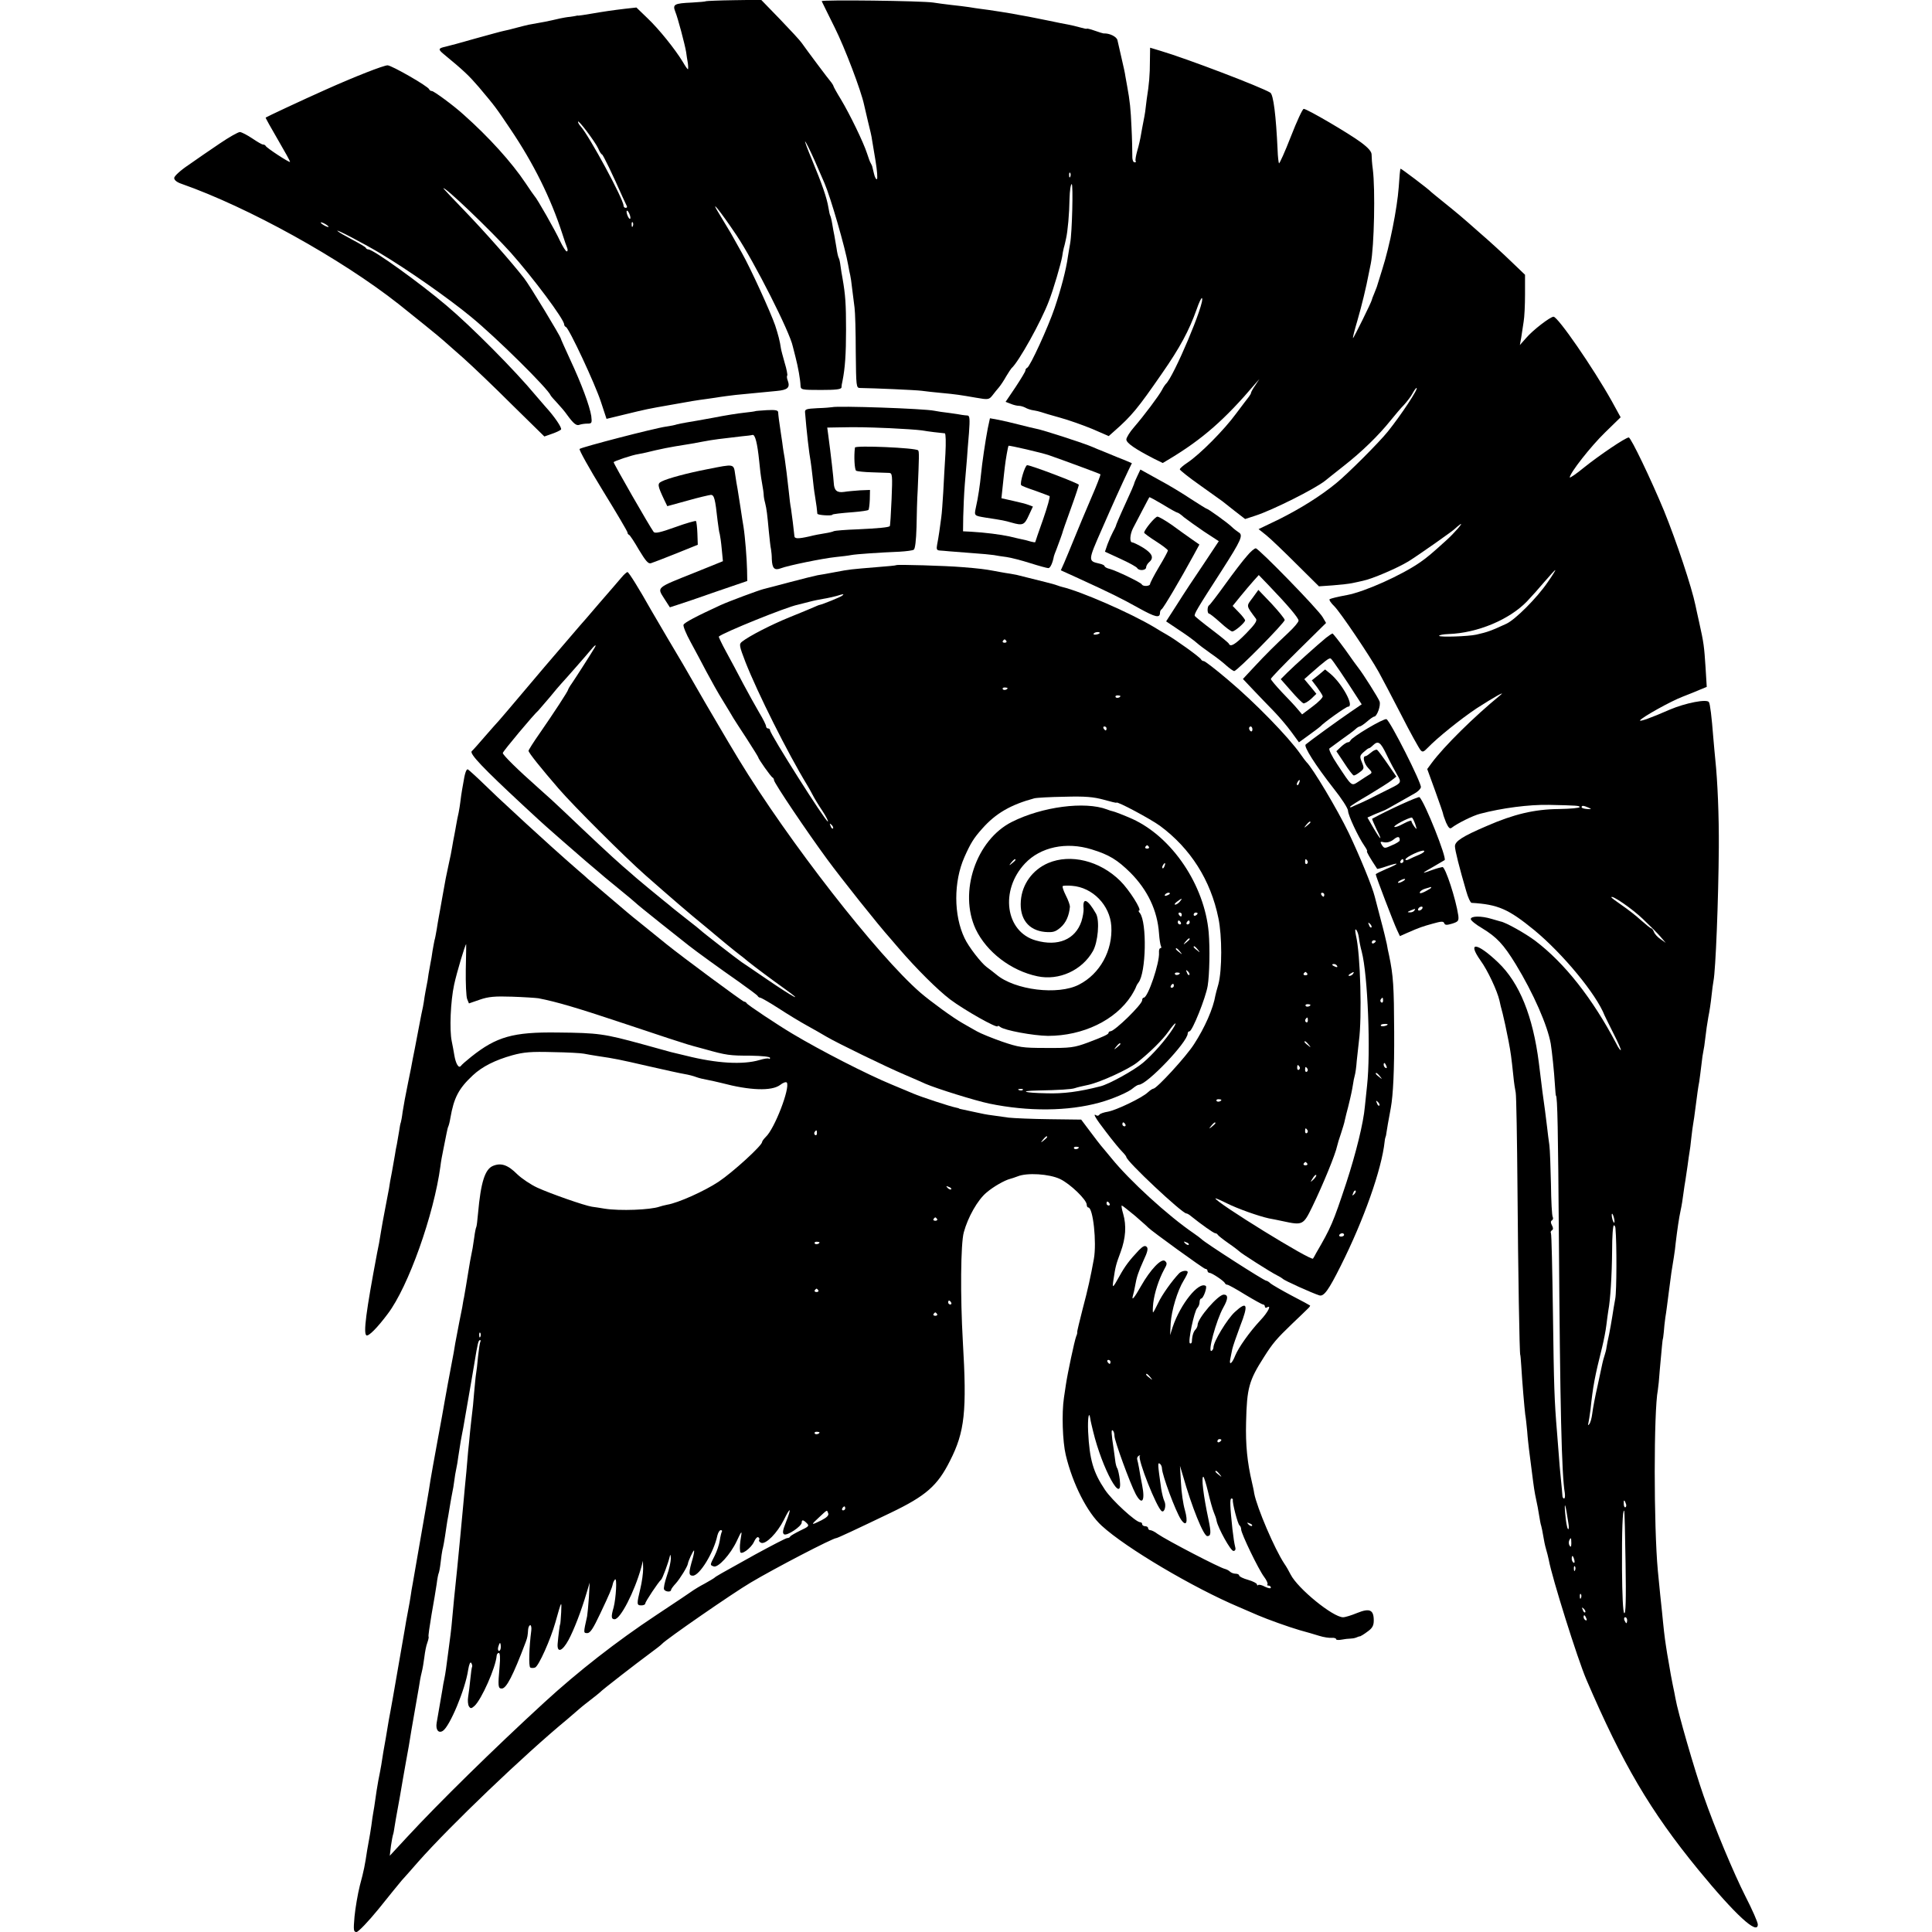 <?xml version="1.0" standalone="no"?>
<!DOCTYPE svg PUBLIC "-//W3C//DTD SVG 20010904//EN"
 "http://www.w3.org/TR/2001/REC-SVG-20010904/DTD/svg10.dtd">
<svg version="1.0" xmlns="http://www.w3.org/2000/svg"
 width="976pt" height="976pt" viewBox="0 0 976 976"
 preserveAspectRatio="xMidYMid meet">
<g transform="translate(0,976) scale(0.1,-0.1)"
fill="#000000" stroke="none">
<path d="M3567 9754 c-2 -2 -35 -5 -73 -7 -87 -4 -97 -9 -83 -45 14 -34 49
-168 55 -204 2 -16 6 -41 9 -58 2 -16 2 -30 0 -30 -2 0 -14 17 -26 38 -39 64
-120 165 -178 220 l-56 54 -55 -6 c-67 -8 -108 -14 -178 -26 -29 -5 -56 -9
-60 -9 -4 1 -9 0 -12 -1 -3 -1 -16 -3 -30 -5 -14 -1 -36 -5 -50 -8 -64 -15
-91 -20 -160 -32 -8 -2 -35 -8 -60 -15 -25 -7 -54 -14 -65 -16 -11 -2 -76 -20
-145 -39 -69 -20 -136 -38 -150 -41 -36 -8 -38 -13 -9 -37 102 -84 127 -108
178 -167 85 -101 86 -103 160 -213 116 -172 203 -347 261 -526 10 -31 21 -64
25 -73 4 -10 3 -18 -2 -18 -5 0 -20 24 -34 53 -22 49 -117 216 -129 227 -3 3
-23 32 -45 65 -70 105 -186 233 -312 345 -49 45 -151 120 -161 120 -6 0 -12 4
-14 9 -5 15 -190 121 -210 121 -20 0 -166 -57 -313 -123 -117 -52 -298 -137
-303 -141 -1 -2 27 -52 62 -112 35 -60 63 -110 61 -112 -4 -4 -119 71 -123 81
-2 4 -8 7 -14 7 -5 0 -29 14 -54 31 -24 16 -52 31 -62 32 -9 0 -55 -26 -102
-58 -47 -32 -118 -80 -157 -108 -42 -28 -73 -57 -73 -66 0 -11 14 -22 38 -30
336 -118 804 -377 1097 -608 68 -54 213 -171 225 -183 9 -8 54 -48 101 -89 46
-41 157 -147 246 -236 l163 -160 37 13 c21 7 42 17 47 22 7 7 -33 66 -79 116
-5 6 -28 32 -50 58 -102 123 -324 347 -450 453 -133 113 -369 283 -394 283 -5
0 -11 3 -13 8 -1 4 -32 22 -68 41 -36 19 -69 38 -75 44 -14 14 127 -60 215
-112 139 -83 345 -227 460 -322 127 -104 389 -363 402 -397 2 -4 17 -21 33
-38 17 -18 39 -44 50 -60 32 -44 47 -56 62 -50 8 3 26 6 40 6 23 0 24 3 20 38
-8 51 -49 162 -106 284 -26 57 -48 105 -48 108 -2 12 -156 267 -185 304 -63
81 -197 233 -301 341 -59 61 -107 112 -107 113 0 17 240 -213 339 -323 113
-127 271 -338 271 -364 0 -5 4 -11 9 -13 15 -5 148 -289 177 -379 l28 -85 95
23 c107 26 111 27 231 48 106 19 123 22 183 30 27 4 57 8 67 10 11 2 45 6 77
10 93 9 155 15 207 20 55 5 68 17 56 51 -5 12 -6 24 -3 27 2 3 -3 32 -13 64
-9 32 -18 65 -19 73 -5 36 -14 70 -29 116 -24 69 -123 286 -168 366 -21 37
-46 82 -56 100 -11 18 -36 60 -56 93 -58 94 2 20 85 -104 90 -135 270 -490
284 -561 2 -8 8 -33 14 -55 13 -50 24 -113 25 -142 1 -22 4 -23 104 -23 74 0
102 3 103 13 0 6 2 21 5 32 13 65 18 136 18 260 0 128 -3 175 -18 260 -3 17
-8 44 -10 62 -2 17 -6 36 -9 40 -3 5 -8 27 -11 49 -4 22 -9 51 -11 64 -3 14
-8 41 -11 60 -3 19 -8 38 -10 41 -2 3 -6 21 -9 40 -8 50 -33 121 -82 239 -24
58 -40 100 -35 95 5 -6 26 -48 47 -95 20 -47 43 -98 50 -115 31 -72 105 -327
120 -415 3 -19 8 -42 10 -50 2 -8 7 -40 10 -70 4 -30 9 -73 12 -95 3 -22 6
-122 6 -222 2 -176 2 -183 22 -183 71 -1 277 -10 310 -14 22 -3 67 -8 100 -11
75 -7 94 -10 175 -24 62 -11 66 -10 83 11 10 13 25 32 34 42 9 11 25 35 36 55
12 20 24 38 27 41 35 30 150 236 189 340 22 56 61 189 67 225 1 11 5 30 8 43
4 12 8 32 11 45 9 38 17 129 18 204 1 40 6 73 11 73 8 0 2 -247 -8 -300 -3
-14 -7 -43 -11 -65 -9 -67 -35 -165 -67 -260 -33 -98 -125 -298 -139 -303 -5
-2 -9 -8 -9 -14 0 -5 -23 -43 -50 -84 l-50 -74 26 -10 c14 -6 32 -10 40 -10 9
0 23 -4 33 -9 10 -6 28 -12 42 -14 13 -2 31 -6 39 -9 8 -3 51 -16 95 -28 44
-12 117 -38 163 -57 l83 -36 27 24 c89 78 120 116 241 291 92 132 138 218 176
325 12 35 24 60 27 57 18 -17 -145 -403 -183 -434 -3 -3 -12 -16 -19 -30 -16
-30 -90 -129 -142 -189 -21 -24 -38 -52 -38 -61 0 -18 44 -48 139 -97 l45 -22
35 21 c166 100 279 199 431 378 l22 25 -21 -32 c-12 -17 -21 -34 -21 -37 0 -4
-5 -12 -10 -19 -6 -7 -35 -46 -66 -87 -60 -82 -182 -205 -245 -247 -21 -14
-39 -29 -39 -34 0 -4 46 -41 103 -81 56 -40 107 -76 112 -80 6 -5 34 -27 62
-49 l53 -41 52 17 c87 28 302 136 353 177 5 4 47 38 93 74 92 72 176 154 237
230 22 27 52 63 68 79 15 17 35 42 43 58 8 15 17 27 20 27 12 0 -76 -134 -145
-220 -45 -56 -202 -213 -261 -261 -79 -65 -182 -129 -288 -182 l-104 -50 39
-31 c21 -17 89 -82 152 -145 l114 -113 71 5 c39 3 82 8 96 11 14 3 39 8 55 12
46 9 174 64 230 98 50 31 225 154 235 165 3 3 14 13 25 21 24 17 -28 -43 -68
-79 -75 -68 -95 -85 -132 -111 -95 -66 -280 -149 -370 -166 -49 -9 -81 -17
-88 -21 -4 -3 6 -19 24 -36 32 -33 176 -246 224 -332 15 -27 66 -124 113 -215
46 -91 91 -171 98 -179 10 -12 16 -10 36 11 49 51 167 146 248 200 87 56 151
92 119 66 -132 -108 -285 -259 -347 -343 l-22 -30 40 -110 c22 -61 40 -113 40
-116 0 -4 7 -23 15 -44 12 -26 19 -34 28 -27 28 22 108 62 144 71 110 29 247
47 348 45 141 -3 155 -4 155 -11 0 -5 -47 -9 -104 -10 -124 -1 -229 -26 -366
-86 -122 -52 -160 -77 -160 -102 0 -20 22 -107 57 -227 9 -32 21 -58 27 -59
134 -8 186 -31 317 -138 144 -119 313 -323 355 -431 4 -8 24 -50 46 -93 22
-43 38 -80 36 -82 -2 -2 -13 12 -23 33 -120 228 -261 407 -409 519 -49 37
-150 94 -176 98 -3 1 -23 7 -45 13 -53 16 -105 15 -105 -1 0 -7 26 -28 57 -46
74 -45 108 -81 170 -182 89 -146 161 -310 177 -402 6 -37 17 -139 21 -207 2
-30 4 -55 5 -55 8 0 11 -181 15 -715 6 -858 14 -1201 30 -1292 2 -16 1 -28 -4
-28 -4 0 -8 6 -8 13 0 6 -4 46 -8 87 -4 41 -9 93 -10 115 -2 22 -6 74 -9 115
-14 168 -16 231 -21 608 -3 217 -7 398 -10 402 -3 5 -1 11 5 15 7 4 7 12 0 25
-7 13 -7 21 0 25 6 4 7 11 4 17 -4 5 -8 80 -9 166 -2 87 -5 175 -8 197 -3 22
-9 65 -12 95 -4 30 -8 66 -10 80 -4 24 -20 146 -31 240 -30 237 -98 405 -206
508 -106 101 -158 108 -89 10 36 -49 85 -154 96 -203 2 -11 9 -40 16 -65 12
-49 13 -57 30 -140 11 -58 14 -80 24 -175 3 -33 9 -71 12 -85 3 -14 7 -236 9
-495 3 -400 10 -830 14 -830 1 0 3 -25 5 -55 5 -86 16 -212 20 -245 3 -16 7
-55 10 -86 2 -31 7 -72 9 -90 8 -61 16 -123 21 -164 3 -22 7 -51 10 -65 12
-57 16 -77 21 -110 3 -19 7 -41 10 -49 2 -8 7 -30 10 -50 3 -20 9 -49 14 -66
5 -16 11 -41 14 -55 16 -89 145 -500 190 -605 183 -426 322 -663 565 -960 187
-228 301 -333 301 -277 0 11 -28 75 -63 143 -59 117 -154 343 -211 507 -46
131 -131 426 -142 492 -2 14 -9 45 -14 70 -5 25 -14 72 -19 105 -6 33 -13 74
-15 90 -3 17 -7 50 -10 75 -3 25 -7 69 -10 98 -6 54 -11 104 -21 207 -21 225
-21 806 0 913 2 11 7 58 10 104 10 112 14 153 15 153 1 0 3 16 5 35 1 19 5 53
8 75 4 22 11 78 17 125 12 95 15 115 26 180 4 25 8 56 9 70 8 67 17 129 25
165 5 22 11 60 14 85 3 25 8 54 10 66 2 12 7 45 11 74 4 29 8 61 10 70 2 9 6
41 9 71 3 30 8 63 10 75 2 12 7 43 10 70 11 84 14 108 20 139 2 17 8 55 11 85
3 30 8 62 10 70 2 8 7 39 10 68 3 29 10 76 15 104 6 28 13 76 16 106 3 31 8
65 10 76 11 55 25 407 27 676 1 157 -6 332 -18 445 -2 22 -7 72 -10 110 -8
103 -16 169 -22 178 -10 17 -118 -4 -198 -38 -93 -41 -155 -63 -150 -54 11 16
154 96 214 119 31 12 71 28 89 36 l34 14 -6 98 c-7 107 -9 124 -32 227 -9 39
-17 78 -19 87 -19 92 -96 323 -159 478 -66 159 -167 370 -178 370 -16 0 -149
-90 -225 -151 -40 -33 -73 -55 -73 -51 0 22 106 157 178 227 l79 77 -45 82
c-94 168 -272 426 -294 426 -16 0 -104 -67 -138 -107 l-32 -36 7 39 c3 22 9
57 12 79 4 22 7 84 7 138 l0 99 -70 67 c-38 37 -110 103 -160 146 -96 85 -111
97 -189 160 -27 22 -52 42 -55 45 -12 14 -153 120 -155 118 -2 -2 -6 -43 -9
-93 -8 -109 -46 -299 -83 -415 -15 -47 -27 -87 -28 -90 -1 -3 -7 -18 -13 -33
-7 -16 -12 -30 -12 -32 0 -8 -93 -196 -95 -193 -2 2 8 41 22 88 22 76 44 166
58 240 3 14 7 36 10 49 17 86 23 375 10 476 -4 28 -6 60 -6 72 1 16 -15 35
-54 64 -59 44 -272 169 -289 169 -6 0 -35 -63 -65 -140 -30 -77 -57 -137 -60
-135 -2 3 -6 33 -7 68 -8 173 -21 279 -37 289 -45 28 -422 172 -554 211 l-53
16 -1 -67 c0 -70 -4 -117 -16 -192 -3 -25 -7 -54 -8 -65 -2 -11 -5 -33 -9 -50
-3 -16 -9 -46 -12 -65 -3 -19 -11 -56 -19 -82 -7 -25 -11 -49 -8 -52 4 -3 1
-6 -6 -6 -7 0 -12 15 -11 38 0 20 -1 82 -4 138 -4 93 -8 133 -22 209 -3 17 -7
39 -9 50 -1 11 -10 52 -19 90 -9 39 -18 80 -21 92 -4 18 -41 36 -70 34 -2 0
-23 6 -45 14 -22 8 -40 12 -40 10 0 -2 -15 1 -32 6 -18 5 -46 12 -63 15 -16 3
-59 11 -95 19 -36 7 -83 17 -105 21 -22 4 -44 8 -50 9 -20 5 -161 27 -190 30
-16 2 -43 6 -60 9 -16 2 -57 8 -90 11 -33 4 -73 9 -90 12 -58 9 -567 15 -564
7 2 -5 32 -65 66 -134 51 -102 133 -318 148 -389 2 -9 11 -47 20 -86 10 -38
19 -79 20 -90 2 -11 10 -59 18 -108 8 -48 11 -90 7 -92 -4 -3 -11 10 -15 28
-4 17 -8 34 -9 37 -1 3 -4 10 -7 15 -4 6 -12 28 -19 50 -18 56 -87 198 -132
273 -21 34 -38 65 -38 68 0 2 -5 10 -10 17 -12 13 -127 167 -150 200 -8 12
-58 66 -110 120 l-95 98 -137 -2 c-76 -1 -139 -4 -141 -5z m-545 -744 c7 -17
16 -30 19 -30 5 0 55 -104 104 -215 10 -22 20 -43 22 -47 2 -5 -1 -8 -6 -8 -6
0 -11 5 -11 11 0 32 -172 350 -216 400 -8 8 -14 19 -14 24 0 14 87 -102 102
-135z m2385 -142 c-3 -8 -6 -5 -6 6 -1 11 2 17 5 13 3 -3 4 -12 1 -19z m-2224
-198 c3 -11 2 -18 -3 -15 -4 3 -10 14 -13 25 -3 11 -2 18 3 15 4 -3 10 -14 13
-25z m-1523 -56 c0 -2 -9 0 -20 6 -11 6 -20 13 -20 16 0 2 9 0 20 -6 11 -6 20
-13 20 -16z m1537 4 c-3 -8 -6 -5 -6 6 -1 11 2 17 5 13 3 -3 4 -12 1 -19z
m4621 -1800 c-54 -79 -163 -188 -208 -209 -76 -35 -94 -42 -152 -55 -39 -9
-188 -14 -188 -6 0 4 21 8 48 9 146 5 308 73 397 166 22 23 62 68 89 100 27
31 50 57 53 57 2 0 -15 -28 -39 -62z m207 -1138 c17 -8 16 -8 -7 -7 -16 1 -28
5 -28 9 0 10 9 9 35 -2z m275 -563 c36 -34 77 -75 90 -91 l25 -29 -27 19 c-15
10 -30 27 -33 37 -4 9 -9 17 -13 17 -4 0 -27 19 -52 41 -25 23 -69 57 -97 76
-29 20 -53 38 -53 40 0 15 106 -58 160 -110z m-145 -1517 c2 -12 1 -20 -2 -16
-4 4 -8 16 -10 28 -4 28 6 18 12 -12z m6 -47 c7 -75 6 -317 -1 -353 -5 -25
-11 -65 -15 -90 -4 -25 -11 -65 -16 -90 -6 -25 -11 -54 -13 -65 -1 -11 -6 -30
-10 -42 -4 -12 -9 -30 -11 -40 -2 -10 -13 -61 -24 -112 -12 -52 -24 -115 -27
-140 -3 -26 -10 -50 -16 -56 -6 -7 -7 -5 -4 5 2 8 7 40 11 70 12 116 21 164
59 316 8 33 18 83 21 110 3 27 8 60 10 74 10 51 18 179 19 302 0 71 4 128 9
128 4 0 8 -8 8 -17z m-238 -1487 c4 -22 2 -35 -2 -30 -5 5 -11 41 -14 79 -6
69 2 47 16 -49z m290 99 c4 -8 3 -16 -1 -19 -4 -3 -9 4 -9 15 -2 23 3 25 10 4z
m-1 -303 c3 -181 1 -259 -7 -251 -6 6 -10 90 -11 222 -1 195 3 303 11 295 2
-2 5 -121 7 -266z m-274 102 c0 -17 -3 -22 -8 -13 -5 6 -6 18 -3 26 8 19 11
16 11 -13z m15 -84 c3 -11 1 -18 -4 -14 -5 3 -9 12 -9 20 0 20 7 17 13 -6z m4
-52 c-3 -8 -6 -5 -6 6 -1 11 2 17 5 13 3 -3 4 -12 1 -19z m30 -140 c-3 -8 -6
-5 -6 6 -1 11 2 17 5 13 3 -3 4 -12 1 -19z m21 -73 c-3 -3 -9 2 -12 12 -6 14
-5 15 5 6 7 -7 10 -15 7 -18z m6 -31 c3 -8 2 -12 -4 -9 -6 3 -10 10 -10 16 0
14 7 11 14 -7z m206 -9 c0 -8 -2 -15 -4 -15 -2 0 -6 7 -10 15 -3 8 -1 15 4 15
6 0 10 -7 10 -15z"/>
<path d="M4203 7703 c-5 -1 -37 -4 -73 -5 -57 -3 -65 -5 -63 -22 7 -90 21
-211 28 -246 2 -14 7 -50 10 -80 3 -30 8 -73 12 -95 7 -42 11 -74 12 -90 1 -8
76 -12 76 -5 0 3 43 8 108 13 38 3 71 8 74 11 3 3 6 27 7 53 l1 48 -50 -2
c-27 -2 -64 -5 -81 -8 -36 -5 -50 7 -52 45 -1 23 -15 147 -28 243 l-5 37 58 1
c98 2 134 1 258 -4 66 -3 138 -8 160 -11 35 -6 94 -13 118 -15 5 -1 6 -47 3
-103 -4 -57 -8 -144 -11 -195 -3 -50 -7 -107 -10 -127 -3 -20 -7 -53 -10 -73
-3 -21 -8 -50 -11 -65 -4 -22 -2 -28 13 -29 10 -1 32 -2 48 -4 17 -1 68 -5
115 -9 47 -3 96 -8 110 -10 14 -3 43 -7 65 -10 22 -3 76 -17 120 -31 44 -14
85 -25 91 -25 10 0 22 27 28 60 1 3 6 19 13 35 20 54 26 70 29 80 1 6 20 61
43 124 23 63 41 118 41 122 0 7 -242 99 -261 99 -11 0 -39 -93 -30 -101 3 -4
35 -16 71 -28 35 -13 68 -25 72 -27 4 -3 -11 -55 -32 -116 -22 -62 -40 -114
-40 -116 0 -3 -10 -1 -22 2 -13 4 -32 9 -43 11 -11 2 -40 9 -65 15 -46 10
-124 20 -195 24 l-40 2 1 74 c1 41 4 116 8 165 4 50 9 108 11 130 1 22 6 79
10 128 5 69 4 87 -7 88 -7 0 -20 2 -28 3 -8 2 -37 6 -65 10 -27 3 -61 8 -75
11 -52 11 -490 26 -517 18z"/>
<path d="M3816 7683 c-1 -1 -27 -5 -57 -8 -30 -3 -99 -14 -154 -25 -55 -10
-116 -21 -136 -24 -20 -3 -42 -8 -50 -10 -8 -3 -32 -8 -54 -11 -58 -8 -428
-104 -437 -113 -4 -4 49 -99 117 -210 69 -112 125 -207 125 -212 0 -5 3 -10 8
-12 4 -1 27 -36 50 -76 34 -56 47 -72 61 -67 10 3 67 25 127 49 l109 44 -2 58
c-1 31 -5 59 -7 62 -3 2 -50 -11 -105 -31 -75 -27 -102 -33 -109 -24 -19 25
-202 344 -202 352 0 5 95 37 125 41 17 3 55 11 85 19 30 7 75 16 100 20 80 13
94 15 145 25 47 9 88 14 193 26 23 2 48 5 54 7 13 2 24 -43 33 -130 3 -35 9
-84 14 -110 5 -27 9 -55 9 -63 0 -8 3 -26 7 -40 8 -32 11 -58 19 -145 4 -38 8
-79 11 -90 2 -11 4 -33 4 -50 2 -46 13 -58 45 -46 36 14 211 50 278 57 29 3
64 7 78 10 27 5 147 13 245 17 33 2 65 6 71 10 7 4 12 47 14 114 1 60 3 144 6
188 7 165 8 195 2 200 -13 13 -318 26 -319 14 -6 -44 -2 -112 6 -117 5 -3 41
-7 80 -8 38 -1 78 -3 87 -3 16 -1 17 -13 12 -133 -3 -73 -7 -134 -9 -136 -6
-6 -55 -11 -162 -16 -62 -2 -116 -7 -120 -9 -5 -3 -25 -8 -45 -11 -21 -3 -57
-10 -80 -16 -58 -13 -75 -12 -75 3 -2 23 -13 112 -17 137 -3 14 -8 52 -11 85
-9 80 -14 122 -21 170 -4 22 -8 47 -9 55 -1 8 -5 40 -10 70 -10 66 -13 91 -14
108 -1 10 -16 12 -57 10 -31 -2 -57 -4 -58 -5z"/>
<path d="M4990 7596 c-12 -62 -29 -177 -34 -231 -5 -52 -15 -121 -26 -168 -9
-43 -10 -42 50 -52 86 -13 95 -15 130 -25 56 -16 65 -13 87 36 l21 45 -21 8
c-12 5 -48 14 -80 21 l-58 13 7 66 c4 36 8 77 10 91 4 37 16 105 19 108 3 3
168 -35 205 -48 72 -25 256 -93 259 -96 2 -2 -19 -57 -47 -121 -28 -65 -66
-156 -85 -203 -19 -47 -42 -102 -51 -123 l-17 -38 88 -40 c168 -77 218 -102
306 -151 85 -47 107 -52 107 -23 0 7 4 15 8 17 8 3 98 156 160 270 l31 57 -40
28 c-22 15 -66 47 -99 71 -33 23 -66 42 -73 42 -12 0 -67 -67 -67 -81 0 -3 27
-23 60 -44 33 -21 60 -42 60 -46 0 -4 -20 -42 -45 -83 -25 -42 -45 -81 -45
-86 0 -12 -37 -14 -42 -2 -4 9 -128 69 -162 78 -14 3 -26 10 -26 14 0 4 -12
10 -27 13 -57 13 -57 14 13 173 62 142 94 212 134 297 l18 37 -35 15 c-20 8
-37 15 -38 15 -1 0 -20 8 -41 17 -22 9 -41 17 -44 18 -3 1 -21 8 -41 17 -38
17 -250 86 -284 92 -11 2 -48 11 -83 20 -34 9 -83 20 -107 25 l-44 8 -11 -51z"/>
<path d="M3575 7390 c-103 -20 -200 -46 -232 -62 -23 -11 -22 -20 13 -94 l15
-31 102 28 c56 16 109 28 118 29 17 0 22 -20 34 -130 4 -30 8 -61 11 -68 2 -8
7 -41 10 -75 l6 -62 -146 -59 c-193 -77 -187 -72 -151 -129 l29 -45 40 13 c23
7 111 37 196 67 l155 53 -1 55 c-1 55 -10 169 -18 219 -3 14 -9 58 -15 96 -6
39 -13 81 -15 95 -3 14 -8 46 -12 73 -8 55 -3 54 -139 27z"/>
<path d="M5745 7354 c-9 -18 -16 -36 -16 -39 0 -2 -17 -42 -38 -87 -38 -83
-53 -119 -55 -128 -1 -3 -7 -15 -14 -28 -7 -13 -19 -40 -27 -61 l-13 -38 78
-36 c44 -20 82 -41 85 -47 9 -15 45 -12 45 4 0 7 7 19 15 26 26 22 16 44 -30
73 -25 15 -50 27 -55 27 -15 0 -12 41 4 72 8 15 29 55 47 90 18 35 34 64 35
66 1 2 32 -15 69 -37 37 -23 70 -41 74 -41 3 0 18 -10 32 -23 15 -12 60 -44
101 -72 l75 -49 -77 -116 c-43 -63 -103 -154 -133 -202 l-56 -87 67 -45 c37
-24 76 -53 87 -63 11 -10 43 -34 70 -53 28 -19 64 -47 80 -62 17 -15 35 -28
40 -28 15 0 255 244 255 258 0 6 -30 43 -66 82 l-67 70 -29 -40 c-33 -44 -34
-37 17 -106 7 -10 -6 -29 -50 -74 -56 -57 -79 -70 -87 -52 -1 4 -40 36 -85 70
-45 34 -84 66 -87 70 -5 9 9 33 138 233 96 150 108 176 83 190 -9 6 -25 18
-35 28 -18 18 -119 91 -126 91 -3 0 -37 22 -78 48 -40 27 -114 72 -165 99
l-92 51 -16 -34z"/>
<path d="M6299 6951 c-19 -21 -68 -85 -109 -142 -41 -57 -78 -105 -82 -107
-10 -5 -10 -42 0 -42 4 0 29 -20 57 -45 27 -25 54 -45 60 -45 13 0 65 45 65
56 0 4 -14 23 -32 41 l-31 32 39 48 c21 26 51 61 66 78 l27 30 53 -55 c95 -99
148 -162 148 -175 0 -8 -23 -35 -52 -62 -67 -63 -111 -106 -176 -176 l-53 -57
53 -56 c29 -31 76 -79 103 -107 28 -29 68 -76 89 -105 l38 -52 51 37 c29 21
54 40 57 43 15 18 130 100 140 100 34 0 -29 116 -90 167 l-26 21 -33 -28 -34
-27 26 -34 c14 -19 27 -39 29 -46 2 -6 -21 -30 -51 -52 l-53 -40 -23 27 c-12
15 -48 53 -79 85 -31 33 -56 63 -56 67 0 5 63 70 140 146 l139 137 -17 29
c-22 39 -324 348 -338 348 -7 0 -27 -17 -45 -39z"/>
<path d="M4528 6905 c-2 -2 -46 -6 -98 -10 -132 -11 -137 -11 -210 -25 -36 -7
-76 -14 -90 -16 -14 -3 -77 -18 -140 -35 -63 -17 -122 -32 -130 -34 -23 -5
-181 -64 -220 -82 -124 -57 -182 -88 -187 -99 -3 -7 13 -46 35 -86 22 -40 58
-108 80 -150 23 -43 60 -110 84 -148 24 -39 48 -79 53 -88 6 -9 36 -57 68
-105 31 -48 57 -90 57 -92 0 -8 65 -100 73 -103 4 -2 7 -8 7 -13 0 -14 168
-263 268 -399 75 -102 258 -332 319 -400 12 -14 31 -36 42 -49 91 -106 198
-212 261 -260 72 -54 240 -149 240 -135 0 3 6 2 13 -4 21 -17 166 -44 241 -45
177 0 341 79 421 203 12 19 23 40 24 45 2 6 7 15 12 21 39 48 44 305 7 352 -6
6 -8 12 -4 12 17 0 -50 106 -95 150 -103 102 -251 138 -364 90 -79 -34 -132
-107 -138 -191 -7 -90 38 -149 122 -157 40 -3 52 0 78 22 28 24 44 60 48 106
0 8 -9 34 -21 57 -12 24 -19 45 -15 47 3 2 25 3 47 1 104 -8 191 -98 198 -203
8 -123 -57 -242 -163 -296 -105 -55 -325 -28 -418 51 -12 10 -34 27 -49 38
-28 21 -91 102 -111 145 -56 116 -56 286 -1 410 31 70 47 96 90 144 68 77 144
121 263 153 11 3 80 7 153 8 106 3 146 -1 198 -15 35 -10 64 -17 64 -15 0 10
172 -82 220 -117 154 -114 256 -274 295 -466 19 -90 19 -262 0 -334 -8 -26
-14 -52 -15 -56 -11 -67 -54 -164 -108 -247 -40 -63 -189 -225 -206 -225 -4 0
-16 -8 -27 -18 -29 -28 -159 -90 -202 -98 -20 -3 -40 -10 -43 -15 -3 -5 -10
-7 -15 -4 -21 14 -6 -13 49 -84 31 -41 67 -85 80 -98 12 -12 22 -25 22 -28 0
-21 282 -285 303 -285 4 0 15 -6 24 -14 51 -41 114 -86 122 -86 5 0 11 -4 13
-8 2 -4 26 -23 53 -42 28 -19 52 -38 55 -41 7 -9 159 -106 190 -121 14 -7 27
-15 30 -18 7 -9 150 -73 185 -84 23 -7 47 27 108 149 116 231 207 487 222 629
1 12 4 22 5 24 1 1 3 10 4 20 2 15 10 61 22 125 12 66 18 192 17 382 -1 232
-4 285 -26 390 -4 17 -9 41 -11 55 -3 14 -16 70 -31 125 -14 55 -28 107 -30
115 -12 50 -76 205 -132 323 -58 120 -183 329 -213 357 -3 3 -17 21 -30 40
-61 87 -230 261 -367 376 -61 52 -116 94 -121 94 -6 0 -12 4 -14 8 -3 10 -131
102 -174 126 -16 9 -45 26 -64 38 -121 72 -368 180 -465 203 -5 1 -17 5 -25 8
-13 5 -67 19 -205 53 -16 3 -43 8 -59 10 -16 3 -41 7 -55 10 -43 8 -72 12
-161 19 -83 7 -327 14 -332 10z m-273 -154 c-8 -7 -99 -44 -115 -47 -3 0 -16
-6 -30 -12 -14 -6 -68 -29 -121 -50 -91 -37 -203 -94 -241 -124 -15 -12 -14
-20 18 -103 61 -155 213 -459 311 -620 7 -11 19 -33 28 -50 8 -16 31 -54 50
-82 19 -29 31 -53 27 -53 -12 0 -292 442 -292 461 0 5 -4 9 -10 9 -5 0 -10 5
-10 11 0 6 -15 37 -34 68 -18 31 -55 97 -81 146 -26 50 -65 123 -87 163 -22
40 -38 75 -37 76 24 21 343 150 399 161 8 2 33 8 55 14 22 6 56 13 75 16 20 3
49 10 65 14 40 12 40 12 30 2z m1300 -190 c-9 -8 -36 -10 -30 -2 2 4 11 8 20
8 8 0 13 -3 10 -6z m-471 -39 c3 -5 -1 -9 -9 -9 -8 0 -12 4 -9 9 3 4 7 8 9 8
2 0 6 -4 9 -8z m6 -238 c0 -8 -19 -13 -24 -6 -3 5 1 9 9 9 8 0 15 -2 15 -3z
m570 -40 c0 -8 -19 -13 -24 -6 -3 5 1 9 9 9 8 0 15 -2 15 -3z m-70 -164 c0 -5
-2 -10 -4 -10 -3 0 -8 5 -11 10 -3 6 -1 10 4 10 6 0 11 -4 11 -10z m737 -5 c0
-8 -4 -12 -9 -9 -4 3 -8 9 -8 15 0 5 4 9 8 9 5 0 9 -7 9 -15z m236 -270 c-3
-9 -8 -14 -10 -11 -3 3 -2 9 2 15 9 16 15 13 8 -4z m57 -199 c0 -2 -8 -10 -17
-17 -16 -13 -17 -12 -4 4 13 16 21 21 21 13z m-2412 -31 c-3 -3 -9 2 -12 12
-6 14 -5 15 5 6 7 -7 10 -15 7 -18z m2397 -164 c3 -5 2 -12 -3 -15 -5 -3 -9 1
-9 9 0 17 3 19 12 6z m85 -171 c0 -5 -2 -10 -4 -10 -3 0 -8 5 -11 10 -3 6 -1
10 4 10 6 0 11 -4 11 -10z m238 -165 c-3 -3 -9 2 -12 12 -6 14 -5 15 5 6 7 -7
10 -15 7 -18z m-63 -53 c2 -17 8 -48 14 -69 31 -118 46 -506 27 -678 -4 -38
-9 -86 -11 -105 -7 -82 -45 -236 -94 -386 -67 -202 -77 -225 -152 -354 -7 -14
-15 -27 -16 -28 -7 -15 -493 285 -493 304 0 2 26 -9 58 -25 54 -27 158 -64
212 -76 14 -2 45 -9 70 -14 101 -22 104 -20 149 72 56 116 117 265 126 308 2
9 10 37 19 62 8 25 18 56 20 69 3 13 10 43 17 68 16 65 19 82 24 112 2 15 6
35 9 45 3 10 8 43 10 74 3 30 8 75 11 100 16 120 8 437 -15 533 -5 25 -5 35 1
29 6 -6 12 -24 14 -41z m85 -16 c0 -3 -4 -8 -10 -11 -5 -3 -10 -1 -10 4 0 6 5
11 10 11 6 0 10 -2 10 -4z m-195 -126 c3 -6 -1 -7 -9 -4 -18 7 -21 14 -7 14 6
0 13 -4 16 -10z m-151 -38 c3 -5 -1 -9 -9 -9 -8 0 -12 4 -9 9 3 4 7 8 9 8 2 0
6 -4 9 -8z m231 -2 c-3 -5 -12 -10 -18 -10 -7 0 -6 4 3 10 19 12 23 12 15 0z
m152 -135 c0 -8 -4 -12 -9 -9 -5 3 -6 10 -3 15 9 13 12 11 12 -6z m-367 -21
c0 -8 -19 -13 -24 -6 -3 5 1 9 9 9 8 0 15 -2 15 -3z m-13 -79 c0 -8 -4 -12 -9
-9 -5 3 -6 10 -3 15 9 13 12 11 12 -6z m403 -20 c0 -7 -30 -13 -34 -7 -3 4 4
9 15 9 10 1 19 0 19 -2z m-399 -102 c13 -16 12 -17 -3 -4 -10 7 -18 15 -18 17
0 8 8 3 21 -13z m393 -109 c3 -8 2 -12 -4 -9 -6 3 -10 10 -10 16 0 14 7 11 14
-7z m-439 -3 c3 -5 2 -12 -3 -15 -5 -3 -9 1 -9 9 0 17 3 19 12 6z m40 -10 c3
-5 2 -12 -3 -15 -5 -3 -9 1 -9 9 0 17 3 19 12 6z m366 -38 c13 -16 12 -17 -3
-4 -10 7 -18 15 -18 17 0 8 8 3 21 -13z m-801 -119 c0 -8 -19 -13 -24 -6 -3 5
1 9 9 9 8 0 15 -2 15 -3z m798 -29 c-3 -3 -9 2 -12 12 -6 14 -5 15 5 6 7 -7
10 -15 7 -18z m-1283 -95 c3 -5 1 -10 -4 -10 -6 0 -11 5 -11 10 0 6 2 10 4 10
3 0 8 -4 11 -10z m455 6 c0 -2 -8 -10 -17 -17 -16 -13 -17 -12 -4 4 13 16 21
21 21 13z m465 -35 c3 -5 2 -12 -3 -15 -5 -3 -9 1 -9 9 0 17 3 19 12 6z m-1
-169 c3 -5 -1 -9 -9 -9 -8 0 -12 4 -9 9 3 4 7 8 9 8 2 0 6 -4 9 -8z m32 -80
c-17 -16 -18 -16 -5 5 7 12 15 20 18 17 3 -2 -3 -12 -13 -22z m205 -75 c-10
-9 -11 -8 -5 6 3 10 9 15 12 12 3 -3 0 -11 -7 -18z m-51 -205 c0 -5 -7 -9 -15
-9 -8 0 -12 4 -9 9 3 4 9 8 15 8 5 0 9 -4 9 -8z"/>
<path d="M3139 6842 c-13 -15 -64 -75 -114 -132 -49 -58 -92 -107 -95 -110 -3
-3 -43 -50 -90 -105 -47 -55 -87 -102 -90 -105 -3 -3 -52 -61 -110 -130 -58
-69 -112 -132 -120 -141 -8 -9 -40 -44 -70 -79 -30 -35 -60 -69 -67 -75 -12
-13 60 -88 257 -271 41 -38 77 -71 80 -74 15 -15 193 -171 239 -210 30 -25 59
-50 65 -55 6 -6 49 -42 96 -80 47 -38 87 -72 90 -75 3 -4 61 -51 130 -106 68
-54 131 -104 140 -111 34 -27 161 -119 250 -181 52 -37 97 -70 98 -74 2 -4 8
-8 12 -8 5 0 47 -24 92 -53 46 -30 110 -69 143 -87 33 -18 78 -44 100 -57 56
-33 305 -154 395 -192 41 -18 89 -38 105 -46 58 -25 251 -85 322 -100 198 -41
399 -39 558 5 66 18 149 54 169 73 11 9 24 17 29 17 41 0 247 216 247 259 0 6
4 11 9 11 14 0 82 169 92 230 9 56 12 188 5 270 -21 238 -184 481 -386 573
-38 17 -92 38 -100 39 -3 0 -15 4 -28 9 -111 42 -327 14 -480 -63 -181 -91
-270 -355 -183 -542 55 -115 178 -210 312 -238 109 -23 225 30 280 127 26 46
35 154 16 189 -42 74 -69 86 -63 26 1 -14 -4 -43 -11 -65 -31 -91 -118 -128
-230 -96 -154 43 -183 253 -55 389 78 83 209 111 337 71 88 -27 129 -52 196
-118 87 -88 136 -191 144 -306 2 -30 7 -60 10 -65 3 -6 2 -10 -3 -10 -5 0 -8
-10 -7 -22 4 -51 -56 -228 -77 -228 -5 0 -8 -6 -8 -13 0 -21 -139 -157 -161
-157 -5 0 -9 -4 -9 -8 0 -7 -25 -19 -105 -49 -68 -25 -86 -28 -215 -27 -114 0
-133 3 -218 32 -51 18 -108 41 -127 52 -19 11 -52 29 -72 41 -44 24 -162 110
-213 154 -217 188 -669 768 -919 1180 -23 39 -46 77 -51 85 -5 8 -29 49 -53
90 -38 64 -73 124 -177 305 -10 17 -46 77 -80 135 -34 58 -71 121 -82 140 -60
107 -112 190 -118 190 -4 0 -18 -12 -31 -28z m-135 -354 c-15 -26 -97 -154
-115 -180 -11 -15 -19 -30 -19 -32 0 -7 -74 -120 -144 -221 -31 -44 -56 -84
-56 -88 0 -9 62 -87 153 -192 75 -87 336 -347 437 -436 127 -112 233 -203 290
-249 30 -25 57 -47 60 -50 6 -6 111 -92 125 -102 6 -4 26 -20 45 -36 31 -25
111 -85 181 -135 109 -78 49 -47 -87 46 -58 40 -116 79 -128 87 -26 18 -199
152 -206 160 -3 3 -36 30 -75 60 -38 30 -75 59 -81 65 -7 5 -20 17 -31 25 -37
30 -128 105 -139 115 -6 5 -37 33 -69 60 -54 47 -166 152 -295 275 -31 30 -90
84 -131 120 -103 91 -179 166 -179 176 0 8 160 199 179 214 3 3 28 32 56 65
27 33 54 65 60 71 26 28 132 149 149 170 21 26 32 32 20 12z m2800 -1006 c3
-5 -1 -9 -9 -9 -8 0 -12 4 -9 9 3 4 7 8 9 8 2 0 6 -4 9 -8z m-674 -66 c0 -2
-8 -10 -17 -17 -16 -13 -17 -12 -4 4 13 16 21 21 21 13z m753 -31 c-3 -9 -8
-14 -10 -11 -3 3 -2 9 2 15 9 16 15 13 8 -4z m27 -139 c0 -2 -7 -7 -16 -10 -8
-3 -12 -2 -9 4 6 10 25 14 25 6z m50 -41 c-7 -8 -17 -15 -23 -15 -6 0 -2 7 9
15 25 19 30 19 14 0z m10 -65 c0 -5 -2 -10 -4 -10 -3 0 -8 5 -11 10 -3 6 -1
10 4 10 6 0 11 -4 11 -10z m80 6 c0 -3 -4 -8 -10 -11 -5 -3 -10 -1 -10 4 0 6
5 11 10 11 6 0 10 -2 10 -4z m-85 -46 c3 -5 1 -10 -4 -10 -6 0 -11 5 -11 10 0
6 2 10 4 10 3 0 8 -4 11 -10z m45 0 c0 -5 -5 -10 -11 -10 -5 0 -7 5 -4 10 3 6
8 10 11 10 2 0 4 -4 4 -10z m0 -84 c0 -2 -8 -10 -17 -17 -16 -13 -17 -12 -4 4
13 16 21 21 21 13z m41 -53 c13 -16 12 -17 -3 -4 -10 7 -18 15 -18 17 0 8 8 3
21 -13z m-90 -10 c13 -16 12 -17 -3 -4 -10 7 -18 15 -18 17 0 8 8 3 21 -13z
m47 -118 c-3 -3 -9 2 -12 12 -6 14 -5 15 5 6 7 -7 10 -15 7 -18z m-48 9 c0 -8
-19 -13 -24 -6 -3 5 1 9 9 9 8 0 15 -2 15 -3z m-30 -64 c0 -5 -5 -10 -11 -10
-5 0 -7 5 -4 10 3 6 8 10 11 10 2 0 4 -4 4 -10z m-5 -217 c-36 -56 -101 -130
-151 -172 -45 -38 -173 -109 -216 -119 -105 -27 -186 -38 -272 -35 -112 2
-142 12 -45 14 107 2 173 6 189 12 8 3 40 11 70 17 61 14 199 77 244 112 66
52 130 116 158 156 32 46 51 59 23 15z m-265 -77 c0 -2 -8 -10 -17 -17 -16
-13 -17 -12 -4 4 13 16 21 21 21 13z m-493 -232 c-3 -3 -12 -4 -19 -1 -8 3 -5
6 6 6 11 1 17 -2 13 -5z"/>
<path d="M6700 6539 c-45 -37 -163 -143 -197 -177 l-33 -33 52 -59 c28 -33 57
-61 62 -63 6 -2 23 8 39 22 l27 26 -30 37 -31 37 28 25 c81 71 98 84 106 79 7
-4 70 -97 139 -205 l17 -26 -57 -39 c-56 -38 -209 -149 -226 -164 -11 -10 48
-103 141 -222 40 -50 73 -101 73 -113 0 -22 51 -131 82 -176 11 -16 17 -28 14
-28 -5 0 12 -30 51 -89 1 -2 23 4 49 13 66 22 65 14 -1 -13 -30 -13 -55 -25
-55 -28 0 -9 90 -244 107 -280 l15 -32 36 16 c64 28 76 32 130 47 43 12 54 13
58 2 4 -10 13 -10 40 -2 31 10 34 14 31 41 -12 82 -65 245 -80 245 -7 -1 -30
-7 -52 -15 -57 -21 -57 -19 5 16 30 18 56 33 58 34 12 10 -99 290 -127 318 -5
5 -159 -65 -239 -109 -2 -1 9 -26 23 -56 32 -62 20 -54 -20 15 l-27 47 38 17
c22 9 41 17 44 18 3 0 32 16 65 35 33 19 74 42 90 51 17 9 31 23 33 32 4 21
-156 337 -174 344 -14 5 -176 -91 -182 -108 -2 -5 -8 -9 -13 -9 -6 0 -21 -10
-34 -22 l-24 -23 40 -60 c21 -33 43 -61 47 -62 4 -2 18 6 31 16 23 17 23 21
11 50 -12 29 -11 34 8 51 12 11 24 20 27 20 4 0 13 7 21 15 26 25 38 17 69
-48 16 -34 40 -78 52 -99 24 -40 23 -43 -32 -70 -16 -8 -48 -24 -70 -35 -22
-12 -58 -29 -80 -39 -22 -9 -43 -19 -47 -21 -5 -2 -8 -2 -8 1 0 3 42 30 94 60
51 31 104 64 116 74 l24 19 -44 64 c-24 35 -48 67 -53 71 -5 3 -19 -3 -30 -13
-12 -10 -24 -19 -29 -19 -16 0 -8 -37 14 -60 21 -22 21 -24 4 -34 -10 -6 -33
-21 -51 -33 -39 -25 -33 -30 -109 85 -27 40 -45 77 -40 81 5 4 34 25 64 47 30
21 61 44 68 51 7 7 17 13 21 13 4 0 21 11 37 25 16 14 32 25 36 25 14 0 35 57
27 77 -6 17 -83 139 -106 168 -5 6 -35 47 -67 93 -33 45 -62 82 -65 82 -3 -1
-17 -10 -31 -21z m449 -941 c10 -30 9 -31 -4 -14 -8 11 -15 24 -15 29 0 4 -18
-2 -40 -14 -22 -12 -43 -20 -46 -16 -6 6 70 46 88 47 3 0 11 -15 17 -32z m-78
-84 c0 -4 -17 -15 -39 -24 -37 -17 -39 -17 -51 1 -10 17 -9 19 11 14 14 -3 33
2 48 14 22 18 32 16 31 -5z m98 -72 c-19 -8 -42 -18 -51 -23 -10 -5 -18 -6
-18 -1 0 12 83 51 94 44 5 -3 -6 -12 -25 -20z m-79 -32 c0 -5 -5 -10 -11 -10
-5 0 -7 5 -4 10 3 6 8 10 11 10 2 0 4 -4 4 -10z m0 -100 c-8 -5 -19 -10 -25
-10 -5 0 -3 5 5 10 8 5 20 10 25 10 6 0 3 -5 -5 -10z m140 -34 c0 -3 -14 -11
-31 -20 -20 -10 -29 -11 -26 -3 2 6 14 14 28 18 13 4 25 7 27 8 1 1 2 -1 2 -3z
m-45 -106 c-3 -5 -11 -10 -16 -10 -6 0 -7 5 -4 10 3 6 11 10 16 10 6 0 7 -4 4
-10z m-40 -10 c-3 -5 -14 -10 -23 -9 -14 0 -13 2 3 9 27 11 27 11 20 0z"/>
<path d="M2340 5802 c-8 -42 -14 -86 -15 -97 -1 -11 -5 -33 -8 -50 -4 -16 -9
-43 -12 -60 -3 -16 -7 -41 -10 -55 -3 -14 -8 -41 -11 -60 -3 -19 -10 -55 -16
-80 -15 -69 -17 -79 -33 -170 -8 -47 -17 -95 -19 -106 -2 -12 -7 -39 -10 -60
-4 -22 -8 -46 -11 -54 -2 -8 -6 -33 -10 -54 -3 -21 -7 -48 -10 -60 -2 -12 -7
-37 -10 -56 -2 -19 -7 -46 -10 -60 -3 -14 -7 -38 -10 -55 -2 -16 -6 -39 -8
-50 -3 -11 -12 -58 -21 -105 -9 -47 -18 -96 -21 -110 -3 -14 -7 -36 -10 -50
-2 -14 -13 -69 -24 -122 -11 -53 -23 -118 -27 -145 -3 -26 -8 -50 -9 -53 -2
-3 -6 -24 -9 -46 -4 -22 -9 -51 -11 -64 -3 -14 -8 -38 -10 -55 -3 -16 -10 -55
-15 -85 -6 -30 -13 -68 -15 -85 -3 -16 -12 -64 -20 -105 -8 -41 -17 -91 -20
-110 -3 -19 -8 -46 -10 -60 -3 -14 -7 -36 -10 -50 -56 -297 -70 -405 -54 -416
11 -6 55 38 108 109 104 137 233 501 266 746 2 19 9 58 15 86 6 28 13 64 16
80 3 16 7 32 9 35 2 4 7 22 10 41 18 104 42 150 114 217 47 44 113 77 199 101
58 16 96 19 204 16 73 -1 144 -5 158 -8 14 -3 45 -8 70 -12 88 -13 107 -17
255 -51 83 -19 165 -37 184 -40 19 -3 45 -10 58 -15 13 -5 38 -11 56 -14 18
-3 50 -11 72 -16 143 -38 253 -42 296 -10 15 12 30 17 34 12 17 -28 -62 -233
-106 -274 -10 -10 -19 -22 -19 -26 0 -18 -148 -153 -220 -201 -71 -47 -204
-107 -260 -116 -14 -3 -31 -7 -39 -10 -46 -16 -199 -22 -276 -10 -22 4 -51 8
-65 10 -38 6 -207 65 -275 96 -33 15 -79 46 -102 68 -48 48 -82 59 -123 42
-40 -17 -61 -82 -75 -239 -3 -36 -7 -67 -9 -70 -2 -3 -7 -26 -10 -51 -6 -43
-9 -62 -21 -120 -2 -14 -7 -41 -10 -60 -6 -40 -16 -95 -21 -125 -3 -11 -6 -33
-9 -50 -3 -16 -10 -50 -15 -75 -5 -25 -14 -72 -20 -105 -5 -33 -12 -71 -15
-85 -3 -14 -9 -50 -15 -80 -6 -30 -12 -65 -14 -76 -2 -12 -7 -37 -10 -55 -3
-19 -19 -108 -36 -199 -17 -91 -32 -178 -35 -195 -2 -16 -13 -82 -24 -145 -11
-63 -29 -167 -40 -230 -11 -63 -23 -131 -26 -150 -4 -19 -8 -46 -10 -60 -2
-14 -8 -50 -14 -80 -6 -30 -13 -71 -16 -90 -3 -19 -12 -71 -20 -115 -8 -44
-17 -96 -20 -115 -3 -19 -12 -71 -20 -115 -8 -44 -17 -96 -21 -115 -3 -19 -10
-60 -15 -90 -10 -56 -16 -89 -23 -137 -3 -16 -9 -51 -15 -79 -5 -28 -12 -71
-15 -95 -3 -24 -8 -53 -10 -64 -2 -11 -7 -42 -10 -68 -4 -27 -9 -57 -11 -67
-2 -9 -6 -35 -10 -56 -12 -79 -16 -101 -37 -179 -11 -44 -23 -115 -27 -157 -6
-69 -5 -78 10 -78 9 0 59 52 112 117 52 65 104 129 116 143 13 14 50 56 84 95
162 183 536 541 752 719 33 28 62 53 65 56 3 3 25 21 50 40 25 19 47 37 50 40
9 11 194 154 250 195 30 22 60 45 65 51 19 22 357 256 447 309 119 71 415 225
433 225 6 0 100 44 275 128 177 85 236 136 299 262 75 147 86 250 65 605 -13
226 -11 493 5 550 21 77 70 163 114 200 36 31 93 63 121 70 6 1 22 7 36 12 48
20 160 13 215 -13 51 -24 135 -105 135 -130 0 -8 4 -14 8 -14 24 0 43 -176 28
-260 -16 -88 -30 -153 -57 -254 -15 -60 -28 -111 -27 -115 1 -3 -1 -13 -5 -21
-9 -23 -44 -189 -52 -243 -2 -12 -6 -42 -10 -67 -12 -79 -7 -223 9 -290 35
-147 109 -292 182 -358 122 -112 464 -314 694 -411 41 -18 84 -36 95 -41 49
-21 155 -59 210 -75 33 -9 78 -22 100 -29 22 -7 50 -11 63 -10 12 1 22 -2 22
-7 0 -4 12 -5 28 -2 15 3 34 5 42 5 8 0 22 2 30 5 8 4 18 7 22 7 3 1 20 11 37
24 24 17 31 30 31 56 0 54 -21 63 -83 38 -29 -12 -61 -22 -72 -22 -51 0 -229
145 -265 216 -8 16 -22 41 -32 55 -49 74 -138 282 -152 355 -2 16 -8 40 -11
54 -24 102 -33 190 -30 305 4 173 14 210 90 329 45 71 63 92 144 170 35 33 70
67 78 75 8 7 13 15 11 16 -2 2 -43 24 -93 50 -49 26 -97 54 -106 61 -8 8 -18
14 -22 14 -11 0 -313 194 -327 210 -3 3 -21 17 -40 30 -129 88 -323 265 -416
380 -16 19 -33 40 -39 47 -12 13 -49 61 -86 111 l-27 36 -158 2 c-88 1 -181 5
-209 8 -27 4 -66 9 -85 12 -19 2 -56 9 -81 15 -26 6 -55 12 -65 14 -11 2 -19
4 -19 5 0 1 -8 3 -17 5 -27 5 -179 55 -213 70 -16 7 -66 28 -110 46 -124 51
-360 172 -502 257 -71 42 -229 147 -231 154 -2 4 -8 8 -13 8 -7 0 -314 227
-393 291 -16 13 -65 53 -110 89 -45 36 -83 67 -86 70 -3 3 -48 41 -100 85 -52
44 -97 82 -100 85 -3 3 -25 23 -50 44 -73 63 -199 177 -264 237 -34 31 -77 71
-96 89 -19 17 -69 64 -110 104 -41 40 -80 75 -86 79 -8 4 -16 -19 -24 -71z
m13 -939 c-1 -71 2 -138 7 -150 l9 -22 55 19 c43 15 76 18 163 15 59 -2 119
-6 133 -8 93 -18 198 -49 449 -133 157 -53 293 -97 301 -99 8 -3 49 -14 90
-25 110 -31 126 -33 233 -33 56 -1 97 -5 97 -11 0 -5 -2 -7 -6 -4 -3 3 -24 0
-47 -7 -85 -25 -217 -17 -372 22 -33 8 -67 16 -75 18 -8 2 -73 20 -145 40
-194 53 -222 57 -428 59 -225 3 -309 -21 -437 -123 -25 -20 -48 -40 -52 -46
-11 -14 -26 12 -33 55 -3 19 -9 51 -13 70 -12 57 -6 202 12 285 13 61 56 205
61 205 0 0 0 -57 -2 -127z m1774 -828 c0 -8 -4 -12 -9 -9 -5 3 -6 10 -3 15 9
13 12 11 12 -6z m1163 -19 c0 -2 -8 -10 -17 -17 -16 -13 -17 -12 -4 4 13 16
21 21 21 13z m160 -52 c0 -8 -19 -13 -24 -6 -3 5 1 9 9 9 8 0 15 -2 15 -3z
m-645 -212 c-3 -3 -11 0 -18 7 -9 10 -8 11 6 5 10 -3 15 -9 12 -12z m800 -72
c3 -5 1 -10 -4 -10 -6 0 -11 5 -11 10 0 6 2 10 4 10 3 0 8 -4 11 -10z m129
-62 c33 -29 63 -55 66 -59 16 -17 281 -209 289 -209 6 0 11 -4 11 -10 0 -5 5
-10 10 -10 12 0 73 -41 78 -52 2 -5 7 -8 12 -8 5 0 45 -22 90 -50 45 -27 86
-50 91 -50 5 0 9 -5 9 -11 0 -5 5 -7 10 -4 26 16 5 -25 -33 -65 -55 -59 -110
-137 -127 -178 -16 -41 -32 -52 -25 -18 3 14 7 37 10 50 3 14 21 66 40 117 43
110 36 129 -27 71 -39 -36 -108 -150 -108 -179 0 -6 -4 -14 -9 -17 -23 -14 23
155 59 219 25 44 25 65 2 65 -28 0 -132 -120 -132 -153 0 -7 -5 -18 -11 -24
-10 -10 -17 -32 -18 -61 -1 -7 -5 -11 -10 -8 -11 7 22 163 37 178 7 7 12 20
12 30 0 10 4 18 8 18 11 0 32 59 23 64 -36 23 -128 -92 -167 -208 l-13 -41 3
60 c4 65 34 165 66 217 11 18 20 36 20 41 0 12 -30 8 -43 -5 -37 -39 -87 -109
-106 -150 -13 -27 -24 -48 -26 -48 -2 0 -2 21 1 48 6 51 28 119 55 169 15 26
16 33 4 43 -18 15 -74 -44 -121 -127 -35 -62 -50 -79 -40 -45 3 9 7 29 10 45
8 46 16 70 43 130 20 42 24 60 16 68 -9 9 -19 4 -40 -17 -47 -50 -70 -80 -98
-131 -35 -63 -37 -64 -30 -17 10 67 13 77 36 139 26 71 30 134 13 193 -7 23
-10 42 -7 42 3 0 33 -24 67 -52z m-1000 -16 c3 -5 -1 -9 -9 -9 -8 0 -12 4 -9
9 3 4 7 8 9 8 2 0 6 -4 9 -8z m-594 -118 c0 -8 -19 -13 -24 -6 -3 5 1 9 9 9 8
0 15 -2 15 -3z m1865 -12 c-3 -3 -11 0 -18 7 -9 10 -8 11 6 5 10 -3 15 -9 12
-12z m-1871 -230 c3 -5 -1 -9 -9 -9 -8 0 -12 4 -9 9 3 4 7 8 9 8 2 0 6 -4 9
-8z m671 -62 c3 -5 1 -10 -4 -10 -6 0 -11 5 -11 10 0 6 2 10 4 10 3 0 8 -4 11
-10z m-71 -58 c3 -5 -1 -9 -9 -9 -8 0 -12 4 -9 9 3 4 7 8 9 8 2 0 6 -4 9 -8z
m-2307 -114 c-3 -8 -6 -5 -6 6 -1 11 2 17 5 13 3 -3 4 -12 1 -19z m0 -25 c-3
-5 -8 -39 -12 -76 -3 -37 -8 -76 -10 -87 -2 -10 -6 -54 -10 -97 -3 -43 -8 -89
-10 -103 -2 -14 -6 -54 -10 -90 -3 -36 -8 -81 -10 -100 -2 -19 -6 -66 -9 -105
-4 -38 -11 -115 -16 -170 -5 -55 -12 -127 -15 -160 -3 -33 -10 -103 -15 -155
-14 -130 -20 -197 -25 -251 -2 -25 -6 -64 -9 -87 -3 -23 -8 -61 -11 -84 -10
-78 -15 -114 -20 -138 -3 -14 -8 -38 -10 -55 -7 -39 -24 -138 -29 -168 -6 -35
9 -55 31 -41 35 22 114 211 128 308 5 30 11 43 16 35 4 -7 6 -16 4 -19 -2 -3
-6 -31 -9 -63 -3 -31 -8 -71 -11 -89 -3 -18 -1 -40 4 -48 8 -12 12 -12 28 2
36 33 107 194 112 253 0 8 6 15 11 15 6 0 8 -25 4 -67 -9 -103 -8 -113 11
-113 23 0 56 63 121 235 9 24 10 33 12 63 1 12 6 22 11 22 4 0 7 -12 5 -27
-11 -84 -14 -182 -5 -187 5 -3 16 -3 24 0 18 6 79 143 103 229 31 110 32 113
29 50 -2 -33 -4 -60 -5 -60 -2 0 -9 -54 -13 -100 -3 -47 24 -37 55 20 27 50
64 145 92 240 l15 50 -4 -75 c-3 -41 -7 -84 -9 -95 -19 -85 -19 -85 1 -85 15
0 30 24 65 98 48 101 59 128 64 151 1 7 7 18 11 22 11 11 5 -94 -7 -141 -14
-48 -12 -60 5 -60 29 0 100 138 134 260 l9 35 1 -40 c0 -22 -6 -67 -14 -100
-19 -79 -19 -85 5 -85 11 0 20 4 20 10 0 9 66 108 80 120 7 6 36 85 43 115 3
15 5 13 6 -7 0 -16 -8 -55 -20 -88 -11 -33 -18 -64 -14 -70 7 -12 35 -14 35
-2 0 4 11 19 24 33 21 23 59 85 61 99 1 13 28 70 31 67 2 -2 -1 -19 -6 -38
-22 -74 -22 -89 0 -89 34 0 106 117 124 203 4 15 11 27 17 27 6 0 8 -3 6 -7
-3 -5 -8 -25 -11 -46 -3 -21 -15 -55 -26 -77 -24 -47 -24 -46 -5 -53 22 -9 85
60 117 128 23 50 27 54 22 25 -6 -37 -8 -56 -5 -78 2 -22 55 16 70 49 7 16 17
27 22 23 5 -3 7 -9 4 -14 -3 -4 2 -10 10 -14 24 -9 81 49 115 116 34 70 40 63
10 -13 -16 -40 -18 -54 -9 -60 15 -9 88 40 89 59 0 16 8 15 26 -3 13 -13 10
-17 -33 -37 -26 -13 -49 -26 -51 -30 -2 -5 -9 -8 -15 -8 -7 0 -79 -38 -162
-83 -184 -102 -199 -111 -205 -117 -3 -3 -25 -16 -50 -30 -25 -13 -49 -28 -55
-32 -5 -4 -91 -62 -191 -128 -198 -131 -394 -284 -564 -440 -255 -234 -534
-508 -693 -680 l-88 -95 6 50 c4 28 9 52 10 55 2 3 6 24 9 46 4 22 8 51 11 64
7 38 24 131 30 170 3 19 10 58 15 85 5 28 12 65 15 83 11 67 16 99 30 177 8
44 17 98 21 120 3 22 9 56 14 75 5 19 11 55 14 80 3 25 9 57 15 72 5 14 8 28
6 30 -2 2 5 52 15 111 11 60 22 129 26 155 3 26 8 50 10 54 2 3 7 28 10 55 3
26 7 55 9 63 4 14 10 45 20 115 2 17 7 44 10 60 3 17 7 44 10 60 3 17 7 41 10
55 3 14 8 41 10 60 2 19 7 46 10 60 3 14 8 41 10 60 12 78 15 96 20 120 3 14
8 41 11 60 3 19 12 71 20 115 8 44 21 123 30 175 17 106 21 120 29 120 4 0 4
-3 2 -7z m3183 -103 c0 -5 -2 -10 -4 -10 -3 0 -8 5 -11 10 -3 6 -1 10 4 10 6
0 11 -4 11 -10z m201 -77 c13 -16 12 -17 -3 -4 -10 7 -18 15 -18 17 0 8 8 3
21 -13z m-289 -273 c46 -191 151 -382 135 -245 -3 25 -9 50 -12 56 -4 5 -8 20
-10 32 -1 12 -6 42 -9 67 -12 78 -13 100 -5 94 5 -3 9 -15 9 -28 0 -24 79
-240 107 -293 32 -60 49 -37 33 44 -6 32 -14 72 -16 88 -3 17 -7 35 -9 42 -2
7 1 15 8 19 7 4 9 4 5 0 -13 -15 86 -265 111 -280 14 -9 24 30 13 51 -5 10
-12 38 -16 63 -18 127 -18 132 -7 126 6 -4 11 -15 11 -24 1 -34 68 -215 96
-258 27 -40 37 -14 20 47 -9 30 -18 92 -20 139 l-5 85 15 -50 c44 -156 104
-305 123 -305 19 0 20 17 6 84 -26 122 -37 216 -26 216 3 0 14 -35 24 -77 10
-43 23 -89 29 -103 6 -14 13 -33 14 -43 8 -38 71 -152 85 -152 8 0 12 7 10 15
-7 30 -9 46 -15 95 -12 112 -14 155 -5 155 5 0 8 -3 7 -7 -3 -14 25 -124 34
-129 4 -3 8 -12 8 -20 0 -21 88 -203 116 -240 13 -17 20 -34 17 -38 -4 -3 -1
-6 5 -6 7 0 12 -5 12 -10 0 -6 -12 -4 -29 4 -16 9 -31 12 -35 9 -3 -4 -6 -2
-6 3 0 5 -20 16 -45 23 -25 7 -45 17 -45 22 0 5 -8 9 -18 9 -10 0 -23 5 -29
11 -6 6 -17 11 -24 13 -24 4 -295 145 -341 177 -14 11 -31 19 -37 19 -6 0 -11
5 -11 10 0 6 -7 10 -15 10 -8 0 -15 5 -15 10 0 6 -4 10 -10 10 -22 0 -143 111
-178 164 -59 88 -78 152 -85 294 -3 66 4 110 11 65 1 -10 8 -38 14 -63z
m-1382 -6 c0 -8 -19 -13 -24 -6 -3 5 1 9 9 9 8 0 15 -2 15 -3z m2030 -38 c0
-3 -4 -8 -10 -11 -5 -3 -10 -1 -10 4 0 6 5 11 10 11 6 0 10 -2 10 -4z m-9
-173 c13 -16 12 -17 -3 -4 -10 7 -18 15 -18 17 0 8 8 3 21 -13z m-1891 -173
c0 -5 -5 -10 -11 -10 -5 0 -7 5 -4 10 3 6 8 10 11 10 2 0 4 -4 4 -10z m-86
-25 c4 -10 -7 -21 -34 -35 -54 -27 -56 -25 -12 15 44 41 39 38 46 20z m2141
-63 c-3 -3 -11 0 -18 7 -9 10 -8 11 6 5 10 -3 15 -9 12 -12z m-3795 -612 c0
-11 -4 -20 -9 -20 -5 0 -7 9 -4 20 3 11 7 20 9 20 2 0 4 -9 4 -20z"/>
</g>
</svg>

